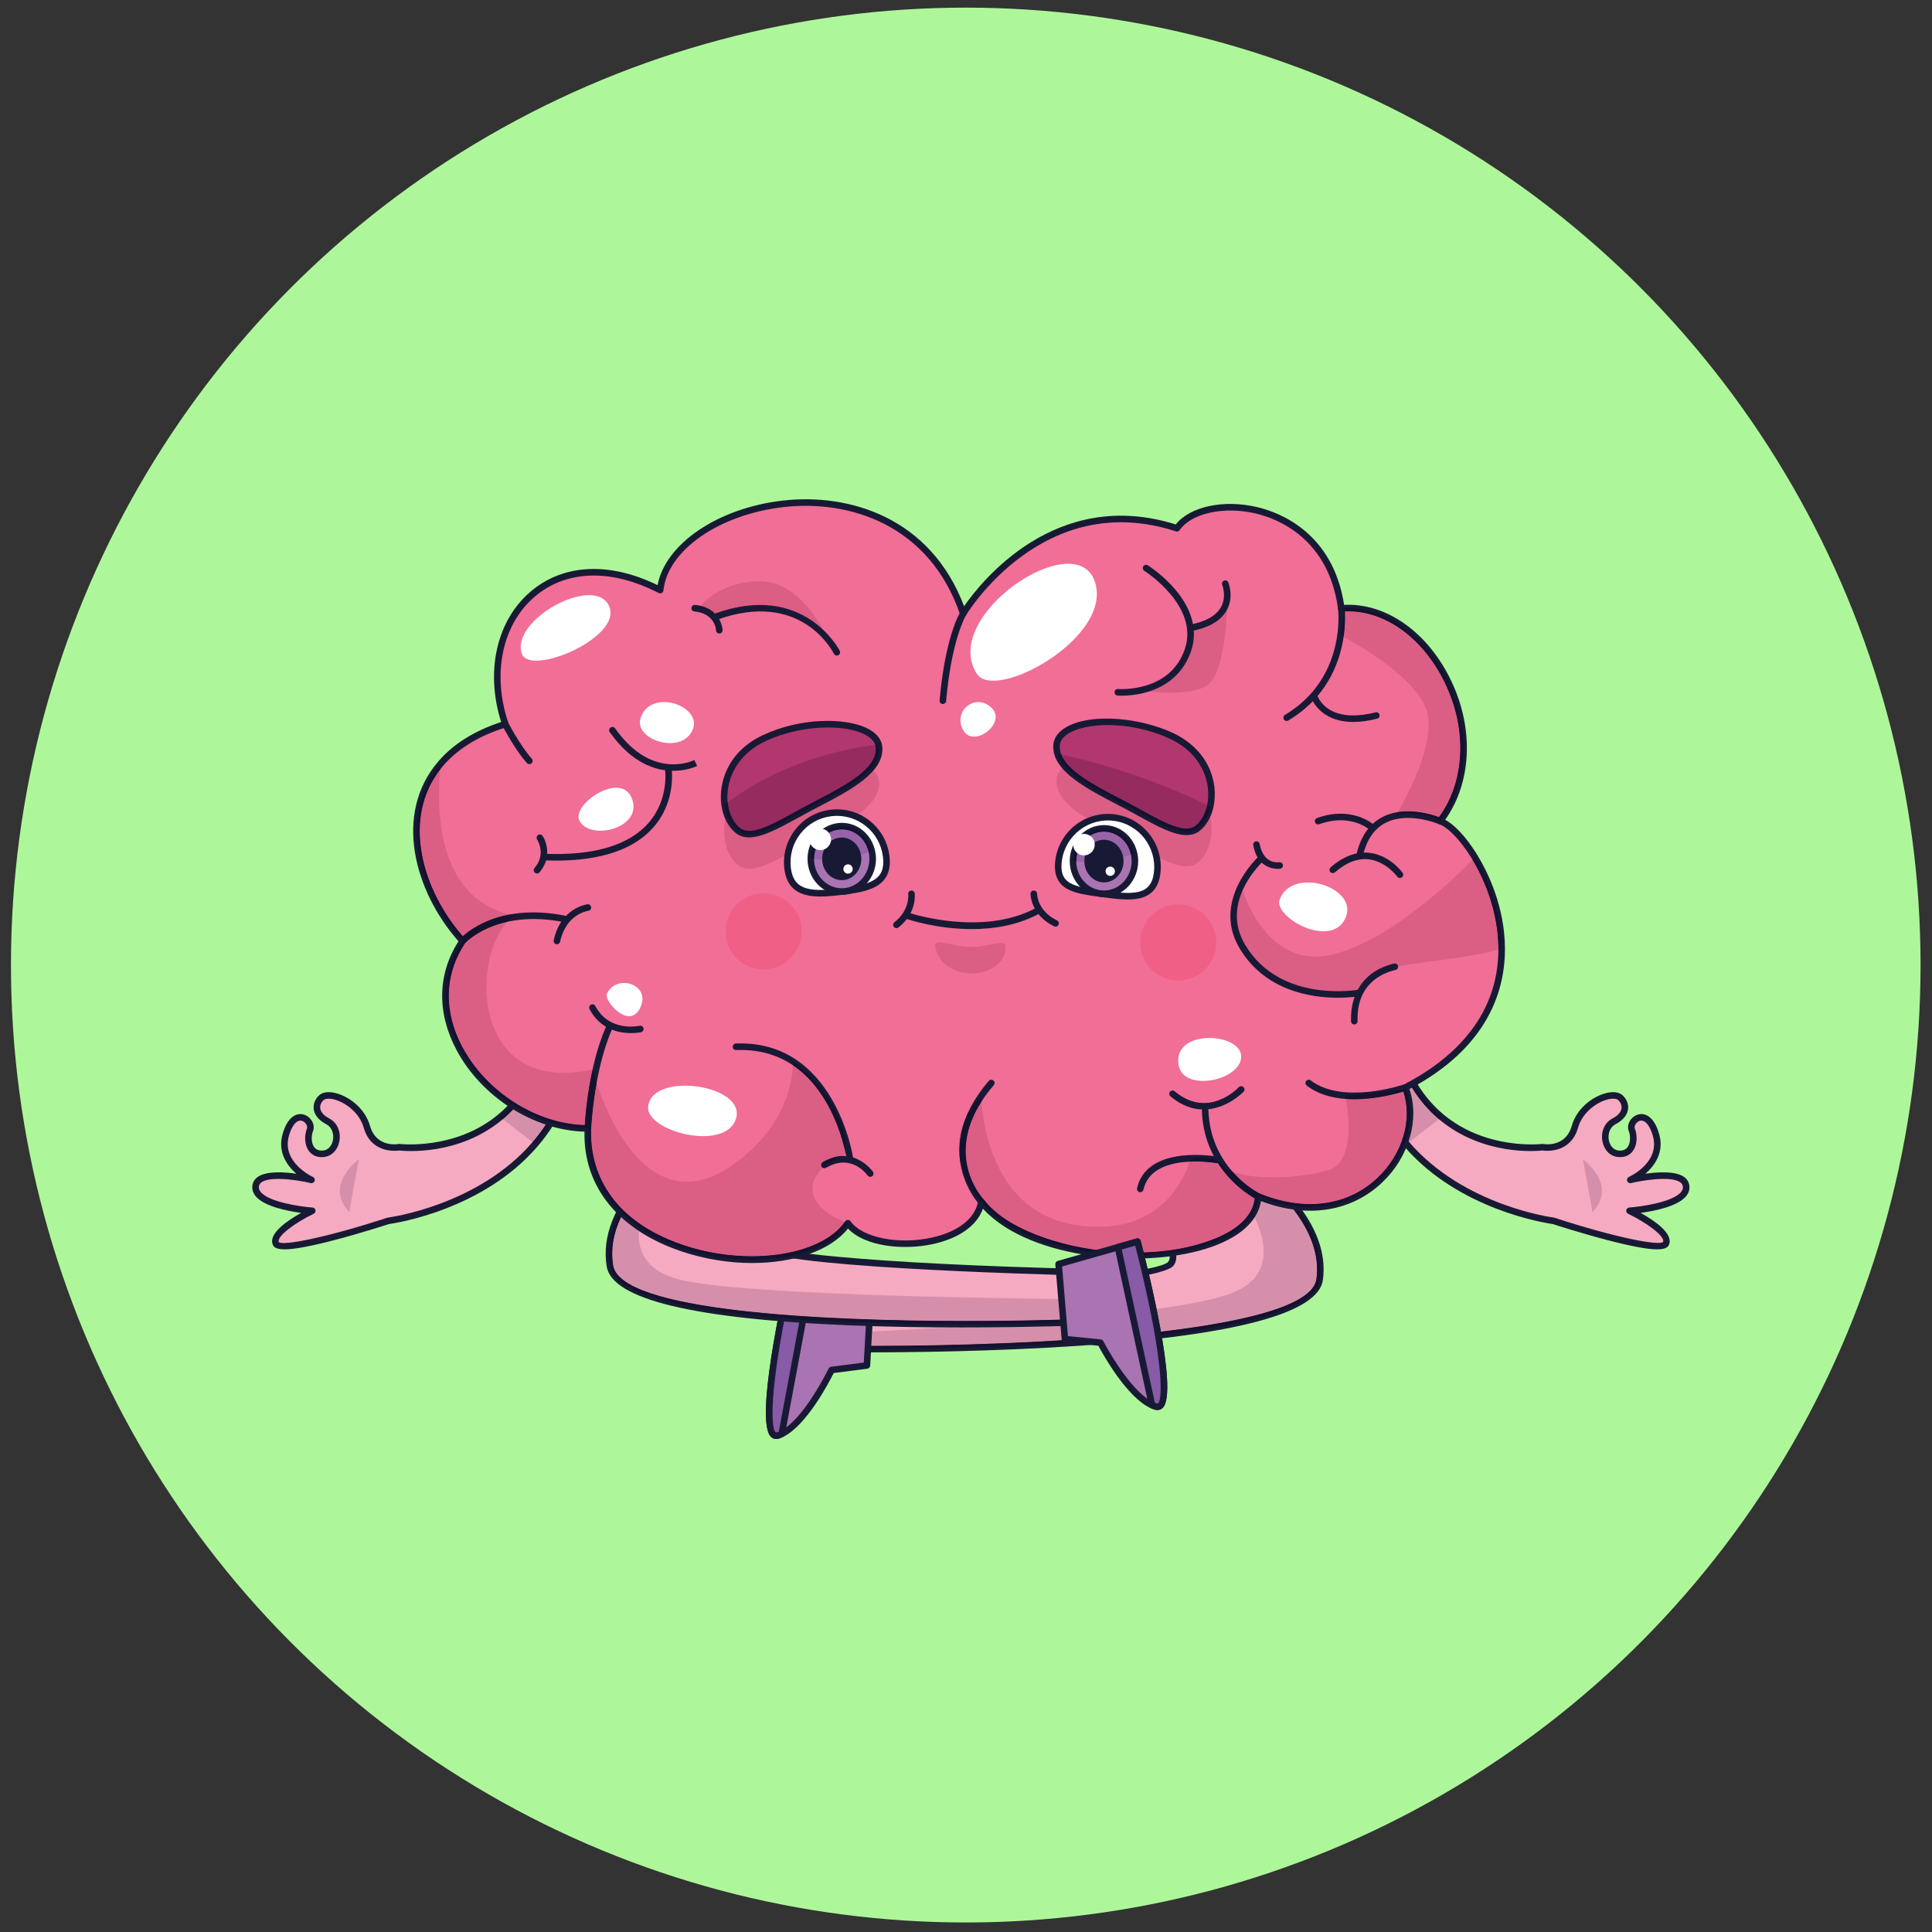 <?xml version="1.0" encoding="UTF-8" standalone="no"?><!DOCTYPE svg PUBLIC "-//W3C//DTD SVG 1.1//EN" "http://www.w3.org/Graphics/SVG/1.1/DTD/svg11.dtd"><svg width="100%" height="100%" viewBox="0 0 1389 1389" version="1.1" xmlns="http://www.w3.org/2000/svg" xmlns:xlink="http://www.w3.org/1999/xlink" xml:space="preserve" xmlns:serif="http://www.serif.com/" style="fill-rule:evenodd;clip-rule:evenodd;stroke-linejoin:round;stroke-miterlimit:2;"><rect x="0" y="0" width="1389" height="1389" fill="#333333" stroke="none"/><rect id="Artboard26" x="0" y="0" width="1388.89" height="1388.89" style="fill:none;"/><ellipse cx="694.323" cy="693.821" rx="686.442" ry="688.335" style="fill:#adf79a;"/><g><path d="M415.155,751.216c-3.511,30.416 -15.22,53.669 -30.416,71.362c-40.475,47.19 -105.573,55.13 -105.573,55.13c0,-0 -77.157,25.209 -80.877,16.232c-3.749,-8.999 26.219,-23.441 26.219,-23.441c0,-0 -42.878,-3.134 -40.687,-17.976c2.005,-13.429 40.122,-4.241 40.122,-4.241c-0,-0 -24.761,-11.12 -18.422,-32.607c6.265,-21.298 19.979,-10.036 17.338,-3.392c-2.639,6.644 -1.011,18.07 9.497,17.245c10.529,-0.824 13.45,-17.928 3.296,-23.324c-10.178,-5.371 -9,-13.075 -4.547,-17.08c6.01,-5.372 27.612,3.322 32.632,20.921c5.204,18.258 23.322,14.724 23.322,14.724c-0,0 40.405,5.089 72.495,-21.58c13.547,-11.238 25.609,-28.154 32.512,-53.528l23.089,1.555Z" style="fill:#f6aac1;fill-rule:nonzero;"/><path d="M200.001,847.566c-4.909,-0 -9.299,0.617 -11.855,2.341c-1.178,0.792 -1.812,1.734 -1.993,2.962c-0.214,1.449 0.174,2.735 1.228,4.047c5.939,7.412 28.938,10.621 37.299,11.234c1.065,0.077 1.944,0.86 2.144,1.906c0.198,1.05 -0.33,2.101 -1.291,2.563c-13.502,6.512 -26.797,16.268 -25.07,20.417c3.056,2.709 33.803,-3.136 77.973,-17.566l0.445,-0.099c0.643,-0.08 64.683,-8.406 104.07,-54.326c16.186,-18.846 26.123,-41.593 29.56,-67.645l-18.69,-1.26c-6.405,22.36 -17.422,40.138 -32.761,52.861c-31.314,26.023 -69.68,22.619 -73.956,22.143c-2.908,0.41 -20.356,2.052 -25.633,-16.454c-3.011,-10.562 -12.744,-17.794 -20.511,-20.042c-3.685,-1.063 -6.936,-0.971 -8.284,0.231c-1.793,1.614 -2.714,3.817 -2.457,5.887c0.339,2.733 2.599,5.278 6.533,7.353c6.627,3.523 8.38,10.927 7.179,16.702c-1.308,6.276 -5.777,10.616 -11.391,11.056c-5.65,0.455 -8.805,-2.127 -10.454,-4.365c-3.487,-4.729 -3.178,-11.662 -1.416,-16.099c0.427,-1.072 0.005,-2.634 -1.051,-3.885c-0.457,-0.541 -2.127,-2.259 -4.452,-1.785c-2.891,0.607 -5.584,4.471 -7.386,10.597c-5.69,19.29 16.899,29.69 17.128,29.793c1.112,0.5 1.658,1.76 1.265,2.91c-0.394,1.152 -1.6,1.809 -2.783,1.531c-4.716,-1.138 -14.84,-3.008 -23.39,-3.008Zm4.583,50.646c-5.794,-0 -7.697,-1.499 -8.472,-3.369c-3.317,-7.973 10.526,-17.354 20.381,-22.839c-10.138,-1.376 -26.832,-4.707 -32.79,-12.14c-1.875,-2.34 -2.62,-4.927 -2.212,-7.685c0.381,-2.561 1.736,-4.637 4.021,-6.182c6.147,-4.14 18.374,-3.461 27.56,-2.151c-6.728,-5.836 -13.744,-15.507 -9.81,-28.837c3.002,-10.202 7.605,-13.177 10.936,-13.877c3.261,-0.671 6.71,0.61 9.028,3.362c2.206,2.62 2.903,5.939 1.824,8.658c-1.305,3.289 -1.461,8.46 0.829,11.561c1.369,1.856 3.492,2.69 6.291,2.467c4.214,-0.333 6.457,-3.996 7.148,-7.318c0.841,-4.052 -0.307,-9.207 -4.771,-11.58c-6.762,-3.567 -8.63,-7.918 -9.005,-10.936c-0.445,-3.598 1.046,-7.325 3.989,-9.973c2.65,-2.37 7.289,-2.829 12.739,-1.251c9.273,2.684 20.209,10.922 23.731,23.275c4.538,15.905 19.96,13.188 20.615,13.056c0.243,-0.044 0.495,-0.051 0.737,-0.023c0.394,0.049 39.807,4.615 70.696,-21.055c15.005,-12.444 25.682,-30.053 31.744,-52.333c0.294,-1.082 1.31,-1.786 2.431,-1.732l23.091,1.555c0.641,0.042 1.239,0.349 1.651,0.844c0.413,0.494 0.604,1.137 0.528,1.776c-3.235,28.033 -13.653,52.469 -30.967,72.627c-39.365,45.897 -102.43,55.299 -106.835,55.905c-2.144,0.695 -20.466,6.601 -38.97,11.452c-18.98,4.976 -29.85,6.743 -36.138,6.743Z" style="fill:#181a35;fill-rule:nonzero;"/><path d="M382.869,821.139l-21.402,-16.478c2.629,-2.207 5.129,-4.566 7.501,-7.07c7.431,4.559 15.321,8.262 23.426,10.955c-2.865,4.338 -6.015,8.505 -9.443,12.499c-0.026,0.03 -0.056,0.063 -0.082,0.094Z" style="fill:#d68faa;fill-rule:nonzero;"/><path d="M384.739,822.578l-1.87,-1.439c0.026,-0.031 0.056,-0.064 0.082,-0.094c3.428,-3.994 6.578,-8.161 9.443,-12.499c0.775,0.259 1.555,0.507 2.335,0.747c-3.101,4.743 -6.451,9.165 -9.99,13.285Zm-23.272,-17.917l-1.913,-1.472c2.519,-2.09 4.988,-4.378 7.379,-6.877c0.674,0.433 1.355,0.86 2.035,1.279c-2.372,2.504 -4.872,4.863 -7.501,7.07Z" style="fill:#12122f;fill-rule:nonzero;"/><path d="M251.137,871.552c-18.647,-20.028 6.908,-38.11 6.908,-38.11c0,-0 -4.144,21.533 -6.908,38.11Z" style="fill:#d68faa;fill-rule:nonzero;"/><path d="M980.865,751.216c3.513,30.416 15.222,53.669 30.416,71.362c40.475,47.19 105.57,55.13 105.57,55.13c0,-0 77.158,25.209 80.88,16.232c3.746,-8.999 -26.221,-23.441 -26.221,-23.441c-0,-0 42.878,-3.134 40.687,-17.976c-2.003,-13.429 -40.122,-4.241 -40.122,-4.241c0,-0 24.761,-11.12 18.424,-32.607c-6.267,-21.298 -19.979,-10.036 -17.34,-3.392c2.641,6.644 1.013,18.07 -9.495,17.245c-10.531,-0.824 -13.452,-17.928 -3.298,-23.324c10.178,-5.371 9.002,-13.075 4.547,-17.08c-6.008,-5.372 -27.612,3.322 -32.63,20.921c-5.207,18.258 -23.324,14.724 -23.324,14.724c-0,0 -40.402,5.089 -72.493,-21.58c-13.547,-11.238 -25.609,-28.154 -32.512,-53.528l-23.089,1.555Z" style="fill:#f6aac1;fill-rule:nonzero;"/><path d="M983.509,753.4c3.439,26.052 13.377,48.802 29.56,67.645c39.425,45.964 103.427,54.246 104.07,54.326l0.445,0.099c44.177,14.428 74.912,20.273 78.069,17.413c1.633,-4.001 -11.664,-13.755 -25.166,-20.264c-0.961,-0.462 -1.491,-1.513 -1.291,-2.561c0.198,-1.048 1.077,-1.831 2.142,-1.908c8.363,-0.615 31.372,-3.829 37.304,-11.234c1.051,-1.312 1.439,-2.598 1.225,-4.049c-0.184,-1.226 -0.818,-2.168 -1.996,-2.96c-7.016,-4.733 -27.819,-1.126 -35.242,0.665c-1.185,0.292 -2.385,-0.375 -2.78,-1.527c-0.394,-1.15 0.153,-2.41 1.26,-2.912c0.933,-0.422 22.803,-10.559 17.13,-29.791c-1.802,-6.128 -4.495,-9.992 -7.386,-10.599c-2.332,-0.483 -3.998,1.246 -4.452,1.785c-1.056,1.251 -1.478,2.813 -1.051,3.885c1.762,4.437 2.071,11.37 -1.416,16.099c-1.649,2.236 -4.797,4.822 -10.454,4.365c-5.614,-0.44 -10.085,-4.78 -11.391,-11.056c-1.201,-5.775 0.552,-13.179 7.172,-16.697c3.941,-2.08 6.201,-4.625 6.54,-7.358c0.257,-2.07 -0.664,-4.273 -2.462,-5.892c-1.343,-1.199 -4.594,-1.291 -8.281,-0.224c-7.765,2.248 -17.498,9.478 -20.509,20.04c-5.277,18.509 -22.725,16.866 -25.63,16.454c-4.279,0.476 -42.643,3.88 -73.958,-22.146c-15.338,-12.72 -26.354,-30.498 -32.76,-52.858l-18.692,1.26Zm207.93,144.812c-6.288,-0 -17.154,-1.765 -36.141,-6.743c-18.504,-4.851 -36.823,-10.757 -38.97,-11.452c-4.405,-0.606 -67.47,-10.008 -106.835,-55.905c-17.312,-20.155 -27.73,-44.591 -30.967,-72.627c-0.073,-0.639 0.118,-1.282 0.53,-1.776c0.412,-0.495 1.011,-0.802 1.652,-0.844l23.088,-1.555c1.143,-0.049 2.139,0.65 2.431,1.732c6.062,22.28 16.744,39.889 31.744,52.333c30.889,25.67 70.302,21.109 70.696,21.055c0.247,-0.031 0.499,-0.024 0.744,0.026c0.646,0.12 16.073,2.843 20.608,-13.059c3.522,-12.353 14.456,-20.589 23.729,-23.275c5.449,-1.576 10.091,-1.121 12.736,1.247c2.948,2.652 4.439,6.379 3.994,9.977c-0.375,3.018 -2.243,7.369 -9.012,10.941c-4.457,2.368 -5.605,7.52 -4.764,11.575c0.693,3.322 2.931,6.985 7.146,7.318c2.806,0.223 4.926,-0.611 6.293,-2.467c2.287,-3.103 2.134,-8.274 0.829,-11.561c-1.079,-2.719 -0.382,-6.038 1.826,-8.658c2.318,-2.754 5.777,-4.043 9.023,-3.362c3.334,0.7 7.937,3.675 10.941,13.879c3.93,13.328 -3.086,22.999 -9.812,28.835c9.186,-1.303 21.413,-1.986 27.56,2.151c2.285,1.545 3.637,3.621 4.021,6.177c0.406,2.763 -0.336,5.35 -2.212,7.69c-5.958,7.433 -22.655,10.764 -32.79,12.14c9.857,5.485 23.701,14.866 20.381,22.843c-0.777,1.866 -2.681,3.365 -8.469,3.365Z" style="fill:#181a35;fill-rule:nonzero;"/><path d="M1013.15,821.139c-0.026,-0.031 -0.054,-0.064 -0.082,-0.094c-0.123,-0.144 -0.245,-0.288 -0.368,-0.434c4.239,-12.588 4.63,-25.852 0.585,-37.648c0.615,-0.325 1.218,-0.65 1.823,-0.978c5.4,8.757 11.895,16.336 19.446,22.674l-21.404,16.48Z" style="fill:#d68faa;fill-rule:nonzero;"/><path d="M1012.29,821.803c0.141,-0.396 0.28,-0.794 0.414,-1.192c0.123,0.146 0.245,0.29 0.368,0.434c0.028,0.03 0.056,0.063 0.082,0.094l-0.864,0.664Zm22.268,-17.144c-7.551,-6.338 -14.046,-13.917 -19.446,-22.674c0.693,-0.374 1.383,-0.754 2.064,-1.133c5.699,9.214 12.298,16.532 19.293,22.337l-1.911,1.47Z" style="fill:#12122f;fill-rule:nonzero;"/><path d="M1144.88,871.552c-2.761,-16.577 -6.905,-38.11 -6.905,-38.11c-0,-0 25.555,18.082 6.905,38.11Z" style="fill:#d68faa;fill-rule:nonzero;"/><path d="M948.739,919.964c-7.449,53.928 -338.841,49.881 -338.841,49.881l-1.913,-11.813l-3.854,-23.795c-0,-0 227.437,-11.771 237.693,-25.744c11.982,-16.36 -51.32,-52.601 -51.32,-52.601l87.95,-33.13c0,0 12.972,7.221 27.815,19.456c21.479,17.674 46.874,45.842 42.47,77.746Z" style="fill:#f6aac1;fill-rule:nonzero;"/><path d="M948.739,919.964l0.024,0l-0.024,0Zm-336.831,47.548c93.018,1.006 328.661,-5.626 334.497,-47.87c4.236,-30.692 -20.302,-58.054 -41.632,-75.603c-12.261,-10.107 -23.315,-16.805 -26.531,-18.681l-82.317,31.009c12.185,7.384 46.153,29.205 49.477,44.86c0.698,3.273 0.13,6.187 -1.679,8.656c-10.171,13.86 -193.302,24.283 -236.847,26.571l5.032,31.058Zm12.875,4.752c-9.299,0 -14.706,-0.061 -14.913,-0.063c-1.145,-0.015 -2.116,-0.851 -2.297,-1.979l-5.77,-35.606c-0.106,-0.662 0.073,-1.338 0.495,-1.857c0.419,-0.523 1.041,-0.841 1.71,-0.876c87.503,-4.526 228.927,-15.259 235.917,-24.785c0.994,-1.359 1.279,-2.959 0.869,-4.891c-2.935,-13.824 -38.143,-36.644 -51.461,-44.268c-0.792,-0.455 -1.251,-1.324 -1.178,-2.236c0.073,-0.907 0.664,-1.691 1.517,-2.014l87.95,-33.132c0.648,-0.245 1.372,-0.191 1.977,0.144c0.537,0.299 13.33,7.468 28.168,19.7c22.257,18.313 47.84,47.035 43.307,79.886c-3.265,23.623 -61.938,39.5 -174.388,47.19c-62.065,4.245 -124.223,4.787 -151.903,4.787Z" style="fill:#181a35;fill-rule:nonzero;"/><path d="M629.936,967.604c-1.188,0 -2.361,-0.002 -3.52,-0.002l0.582,-10.39c13.73,-0.629 32.816,-1.579 54.531,-2.867c3.602,0.016 7.15,0.023 10.639,0.023c49.096,0 86.019,-1.463 86.57,-1.486c1.143,-0.045 2.088,-0.907 2.238,-2.043l0.537,-4.029c44.634,-4.297 85.114,-9.897 103.514,-16.939c30.088,-11.502 25.866,-35.982 16.954,-54.585c2.386,-3.664 3.929,-7.593 4.599,-11.754c7.946,3.02 15.794,5.042 23.451,6.081c11.176,14.569 18.904,31.706 16.374,50.029c-5.49,39.733 -214.268,47.962 -316.469,47.962Z" style="fill:#d68faa;fill-rule:nonzero;"/><path d="M626.286,969.913l0.13,-2.311c1.159,-0 2.332,0.002 3.52,0.002c102.201,0 310.979,-8.229 316.469,-47.962c2.53,-18.323 -5.198,-35.46 -16.374,-50.029c1.072,0.143 2.144,0.271 3.211,0.377c10.734,14.576 18.025,31.657 15.497,49.974c-6.448,46.674 -255.55,49.921 -322.453,49.949Z" style="fill:#12122f;fill-rule:nonzero;"/><path d="M569.093,913.097c0,-0 -28.556,124.585 -9.841,118.912c0.917,-0.287 1.852,-0.643 2.757,-1.079c17.839,-8.576 35.829,-45.972 35.829,-45.972l25.428,-3.258l3.03,-54.06l-42.975,-10.927l-14.228,-3.616Z" style="fill:#aa73b1;fill-rule:nonzero;"/><path d="M570.855,915.973c-17.198,75.714 -17.318,109.889 -13.297,113.642c0.177,0.163 0.358,0.335 1.011,0.139c0.848,-0.266 1.668,-0.586 2.415,-0.947c16.89,-8.116 34.555,-44.506 34.731,-44.871c0.347,-0.719 1.032,-1.214 1.824,-1.315l23.484,-3.009l2.813,-50.167l-52.981,-13.472Zm-12.778,118.576c-1.397,-0 -2.679,-0.504 -3.735,-1.489c-11.888,-11.097 8.289,-102.317 12.456,-120.491c0.142,-0.617 0.528,-1.152 1.07,-1.484c0.542,-0.33 1.19,-0.431 1.807,-0.271l57.203,14.543c1.09,0.276 1.833,1.289 1.769,2.413l-3.027,54.062c-0.064,1.133 -0.929,2.061 -2.055,2.205l-24.172,3.098c-3.27,6.547 -19.585,37.853 -36.364,45.918c-0.95,0.457 -1.984,0.864 -3.072,1.206c-0.641,0.195 -1.273,0.29 -1.88,0.29Z" style="fill:#181a35;fill-rule:nonzero;"/><path d="M569.093,913.097c0,-0 -28.556,124.585 -9.841,118.912c0.917,-0.287 1.852,-0.643 2.757,-1.079l21.312,-114.217l-14.228,-3.616Z" style="fill:#875ba6;fill-rule:nonzero;"/><path d="M570.855,915.973c-17.198,75.714 -17.318,109.889 -13.297,113.642c0.177,0.163 0.358,0.335 1.011,0.139c0.462,-0.143 0.914,-0.304 1.352,-0.48l20.679,-110.822l-9.745,-2.479Zm-12.778,118.576c-1.397,-0 -2.679,-0.504 -3.735,-1.489c-11.888,-11.097 8.289,-102.317 12.456,-120.491c0.142,-0.617 0.528,-1.152 1.07,-1.484c0.542,-0.33 1.19,-0.431 1.807,-0.271l14.225,3.616c1.204,0.306 1.963,1.494 1.737,2.717l-21.312,114.214c-0.137,0.738 -0.618,1.364 -1.294,1.689c-0.952,0.46 -1.986,0.867 -3.074,1.209c-0.641,0.195 -1.273,0.29 -1.88,0.29Z" style="fill:#181a35;fill-rule:nonzero;"/><path d="M783.401,914.765l-2.568,19.271l-2.191,16.492c-0,0 -331.154,13.429 -340.107,-40.263c-4.123,-24.714 9.848,-47.708 26.128,-65.307c19.107,-20.639 41.37,-33.879 41.37,-33.879l88.844,30.651c-0,-0 -62.245,38.002 -49.805,54.022c10.649,13.688 238.329,19.013 238.329,19.013Z" style="fill:#f6aac1;fill-rule:nonzero;"/><path d="M506.319,813.67c-4.368,2.726 -23.456,15.097 -39.927,32.89c-20.292,21.936 -28.882,43.241 -25.534,63.321c7.014,42.058 242.761,42.009 335.71,38.374l4.149,-31.196c-43.59,-1.053 -226.945,-6.288 -237.504,-19.858c-1.88,-2.424 -2.526,-5.32 -1.925,-8.616c2.886,-15.74 36.214,-38.503 48.182,-46.228l-83.151,-28.687Zm185.849,140.698c-24.716,0 -52.512,-0.37 -80.317,-1.482c-112.624,-4.502 -171.718,-18.711 -175.639,-42.232c-3.602,-21.588 5.388,-44.231 26.722,-67.296c19.118,-20.65 40.974,-33.756 41.896,-34.303c0.596,-0.353 1.319,-0.424 1.972,-0.203l88.843,30.652c0.862,0.296 1.477,1.067 1.574,1.974c0.098,0.907 -0.337,1.788 -1.115,2.264c-13.094,7.996 -47.633,31.791 -50.179,45.696c-0.359,1.944 -0.026,3.536 1.008,4.87c3.85,4.95 71.47,14.242 236.522,18.103c0.671,0.017 1.3,0.316 1.736,0.822c0.436,0.512 0.634,1.181 0.544,1.845l-4.759,35.761c-0.15,1.136 -1.095,1.998 -2.238,2.043c-0.551,0.023 -37.474,1.486 -86.57,1.486Z" style="fill:#181a35;fill-rule:nonzero;"/><path d="M695.16,949.725c-107.116,-0 -248.885,-7.374 -254.302,-39.844c-1.877,-11.271 0.005,-22.931 5.605,-34.868c3.887,3.583 8.18,6.926 12.871,10.017c-0.945,14.39 5.098,29.565 31.386,35.436c50.903,11.408 253.466,13.311 287.74,13.556l-1.892,14.233c-21.189,0.827 -49.776,1.47 -81.408,1.47Z" style="fill:#d68faa;fill-rule:nonzero;"/><path d="M692.411,952.022c-98.783,-0 -247.908,-5.963 -253.876,-41.757c-2.163,-12.956 0.65,-25.442 6.163,-36.925c0.578,0.561 1.169,1.121 1.765,1.673c-5.6,11.937 -7.482,23.597 -5.605,34.868c5.417,32.47 147.186,39.844 254.302,39.844c31.632,-0 60.219,-0.643 81.408,-1.47l1.892,-14.233c0.912,0.005 1.706,0.012 2.373,0.014l-2.191,16.492c-0,0 -36.829,1.494 -86.231,1.494Z" style="fill:#12122f;fill-rule:nonzero;"/><path d="M1010.37,781.823c0.141,0.353 0.259,0.683 0.377,1.036c15.69,43.208 -32.065,107.715 -106.183,77.346c-2.686,50.889 -141.664,57.439 -191.893,11.427c-2.639,-2.403 -5.019,-4.948 -7.139,-7.657l-0.071,0.306c-6.078,34.209 -79.113,38.826 -95.887,15.125c-33.667,49.641 -191.822,29.756 -186.922,-68.134c-65.472,0 -129.931,-75.249 -90.068,-134.761c-33.151,-36.588 -46.651,-91.27 -15.882,-127.339c10.275,-12.063 25.494,-22.029 46.58,-28.555c-24.479,-71.904 31.476,-137.682 111.343,-96.358c6.667,-65.19 175.297,-107.529 217.879,16.821c-0,0 55.223,-93.461 153.655,-61.278c18.872,-27.447 107.291,-22.665 118.152,57.556c0.73,-0.071 1.484,-0.118 2.214,-0.142c63.305,-3.039 113.181,94.828 68.983,152.949l-0.118,0.165c0.683,0.212 1.39,0.518 2.144,0.919l0.071,0.047l0.777,0.424c1.037,0.566 2.12,1.296 3.251,2.191c1.343,0.99 2.026,1.649 2.026,1.649c5.301,4.595 11.215,11.78 16.704,20.827c10.319,17.01 19.131,40.57 19.248,65.637c0.142,34.845 -16.515,72.634 -69.241,99.799Z" style="fill:#f16e96;fill-rule:nonzero;"/><path d="M426.911,413.789c-16.174,-0 -30.802,5.131 -42.685,15.361c-23.298,20.054 -30.642,55.659 -18.709,90.709c0.205,0.603 0.158,1.26 -0.132,1.828c-0.287,0.568 -0.794,0.992 -1.402,1.18c-19.625,6.074 -34.929,15.439 -45.482,27.834c-30.792,36.098 -15.344,89.818 15.832,124.227c0.726,0.803 0.813,1.995 0.213,2.893c-15.123,22.575 -15.875,49.204 -2.116,74.981c17.634,33.04 54.736,56.114 90.226,56.114c0.646,0 1.263,0.264 1.706,0.733c0.445,0.466 0.678,1.095 0.645,1.741c-0.909,18.207 3.77,62.831 66.728,83.903c46.045,15.405 99.115,7.527 115.895,-17.208c0.433,-0.641 1.152,-1.027 1.924,-1.035c0.709,0.033 1.501,0.363 1.949,0.995c8.349,11.801 34.616,17.04 58.545,11.69c18.864,-4.22 30.927,-13.646 33.099,-25.866l0.061,-0.262l0.045,-0.216c0.224,-0.87 0.921,-1.536 1.798,-1.72c0.883,-0.189 1.786,0.146 2.342,0.853c2.005,2.565 4.318,5.046 6.867,7.367c29.311,26.848 107.06,41.948 159.661,20.428c12.447,-5.089 27.461,-14.47 28.295,-30.239c0.04,-0.76 0.448,-1.458 1.091,-1.865c0.646,-0.408 1.451,-0.479 2.154,-0.191c32.62,13.37 63.714,9.134 85.316,-11.608c17.983,-17.267 25.119,-42.485 17.759,-62.751c-0.125,-0.375 -0.228,-0.664 -0.351,-0.975c-0.448,-1.124 0.033,-2.406 1.11,-2.962c31.122,-16.032 68.174,-45.998 67.964,-97.694c-0.136,-29.162 -11.904,-52.882 -18.906,-64.427c-5.117,-8.431 -10.882,-15.629 -16.233,-20.265c-0.094,-0.088 -0.704,-0.667 -1.88,-1.534c-1.088,-0.858 -2.068,-1.52 -2.982,-2.019l-0.778,-0.424l-0.146,-0.088c-0.598,-0.31 -1.136,-0.541 -1.64,-0.699c-0.794,-0.245 -1.397,-0.891 -1.59,-1.699c-0.17,-0.707 -0.005,-1.446 0.438,-2.007l0.095,-0.134c20.357,-26.771 21.705,-66.514 3.432,-101.248c-16.237,-30.863 -43.215,-49.235 -70.427,-47.92c-0.718,0.024 -1.418,0.066 -2.099,0.132c-1.26,0.137 -2.393,-0.773 -2.563,-2.029c-6.868,-50.73 -43.571,-64.774 -59.033,-68.459c-22.851,-5.44 -46.424,-0.316 -54.842,11.921c-0.592,0.862 -1.683,1.228 -2.672,0.907c-95.532,-31.242 -150.353,59.319 -150.897,60.237c-0.466,0.792 -1.352,1.256 -2.269,1.145c-0.914,-0.094 -1.691,-0.709 -1.988,-1.581c-22.306,-65.137 -80.218,-82.628 -126.984,-77.27c-46.259,5.296 -83.37,31.058 -86.322,59.926c-0.08,0.775 -0.537,1.461 -1.223,1.83c-0.69,0.373 -1.515,0.38 -2.205,0.022c-16.2,-8.383 -32.046,-12.562 -46.634,-12.562Zm113.882,494.245c-16.39,-0 -33.808,-2.67 -50.554,-8.272c-45.555,-15.248 -70.947,-46.568 -70.026,-86.169c-36.397,-1.025 -73.925,-24.823 -91.941,-58.572c-14.308,-26.806 -13.809,-54.528 1.354,-78.286c-31.734,-35.985 -46.86,-91.404 -14.71,-129.092c10.722,-12.593 25.986,-22.191 45.39,-28.55c-11.472,-36.14 -3.407,-72.639 20.845,-93.515c23.477,-20.207 56.725,-21.936 91.614,-4.893c5.506,-29.638 43.331,-55.453 89.993,-60.796c47.513,-5.43 106.086,11.846 130.369,75.961c12.192,-17.649 65.991,-85.917 152.151,-58.807c10.302,-12.949 34.58,-18.174 58.762,-12.411c16.181,3.854 54.288,18.386 62.294,70.233l0.122,-0.005c28.986,-1.375 57.684,17.934 74.783,50.437c18.629,35.41 17.677,75.918 -2.229,104.079l0.505,0.276c1.145,0.624 2.353,1.437 3.583,2.412c1.364,1.004 2.12,1.722 2.203,1.8c5.616,4.865 11.716,12.461 17.081,21.3c7.256,11.962 19.448,36.548 19.589,66.848c0.12,29.539 -11.756,70.884 -68.685,100.951c7.47,21.778 -0.186,48.551 -19.244,66.85c-22.358,21.472 -54.097,26.406 -87.462,13.719c-2.09,12.988 -12.69,23.71 -30.875,31.148c-44.262,18.103 -127.564,12.637 -164.623,-21.312c-1.555,-1.416 -3.032,-2.891 -4.417,-4.413c-4.229,12.077 -16.919,21.202 -35.587,25.379c-21.527,4.813 -49.381,1.823 -61.404,-11.09c-12.764,15.993 -39.125,24.787 -68.881,24.79Z" style="fill:#181a35;fill-rule:nonzero;"/><path d="M698.551,699.736c-11.775,0 -23.833,-6.088 -26.093,-18.944c-0.424,-2.415 0.783,-3.221 3.089,-3.221c4.502,0 13.196,3.065 22.137,3.221c0.219,0.002 0.438,0.005 0.657,0.005c4.274,-0 8.463,-0.698 12.14,-1.393c3.678,-0.697 6.844,-1.394 9.08,-1.394c2.231,-0 3.532,0.697 3.478,2.782c-0.316,12.373 -12.251,18.944 -24.488,18.944Z" style="fill:#db5e85;fill-rule:nonzero;"/><path d="M538.614,624.503c-3.03,0 -5.72,-0.756 -7.987,-2.506c-7.902,-6.107 -11.992,-19.416 -9.145,-33.099c1.884,4.2 4.518,7.713 7.706,10.175c2.709,2.095 5.859,2.987 9.358,2.987c9.598,0 21.79,-6.716 34.5,-13.716c3.409,-1.878 6.88,-3.786 10.364,-5.609l0.003,-0l4.276,-2.234c15.575,-8.114 31.496,-16.409 40.136,-26.38c2.401,2.21 3.857,4.809 4.125,7.759c0.803,8.837 -5.265,16.414 -14.576,23.368c-4.898,-2.235 -10.209,-3.392 -15.639,-3.392c-1.576,-0 -3.166,0.099 -4.754,0.294c-10.091,1.254 -19.086,6.376 -25.329,14.421c-4.312,5.553 -6.955,12.044 -7.763,18.86c-9.54,5.074 -18.306,9.072 -25.275,9.072Z" style="fill:#db5e85;fill-rule:nonzero;"/><path d="M852.981,622.842c-5.399,0 -11.878,-2.4 -18.963,-5.842c-2.688,-16.094 -15.565,-29.276 -32.514,-31.528c-1.685,-0.224 -3.357,-0.332 -5.014,-0.332c-5.371,-0 -10.55,1.145 -15.264,3.225c-13.109,-8.264 -22.57,-17.245 -21.581,-28.146c0.269,-2.948 1.725,-5.546 4.123,-7.756c8.63,9.968 24.582,18.273 40.132,26.368l4.278,2.231c3.485,1.821 6.95,3.732 10.362,5.607c12.727,7.009 24.935,13.731 34.531,13.731c3.487,-0 6.63,-0.889 9.325,-2.974c3.197,-2.459 5.833,-5.967 7.718,-10.189c2.846,13.683 -1.242,26.992 -9.146,33.099c-2.266,1.75 -4.957,2.506 -7.987,2.506Z" style="fill:#db5e85;fill-rule:nonzero;"/><path d="M595.671,460.208c-0,0 -20.123,-24.153 -49.141,-24.153c-3.774,-0 -7.697,0.407 -11.747,1.331c-13.485,3.072 -19.552,5.068 -21.908,6.359l-4.566,-5.219l-6.024,-1.27c0,0 12.534,-18.812 43.873,-19.335c0.188,-0.002 0.379,-0.005 0.568,-0.005c30.99,0 48.945,42.292 48.945,42.292Zm-80.751,-14.126c0,-0 -5.836,-0.257 -2.045,-2.337l2.045,2.337Z" style="fill:#db5e85;fill-rule:nonzero;"/><path d="M841.708,498.038c-11.563,-0 -21.701,-1.758 -21.135,-1.847c8.187,-1.313 21.076,-12.459 29.115,-19.538c8.036,-7.077 4.888,-14.857 6.057,-21.517c1.169,-6.658 13.299,-7.874 13.299,-7.874l13.3,-14.847c-0,-0 -0.347,50.142 -14.056,59.936c-6.243,4.459 -16.911,5.687 -26.58,5.687Z" style="fill:#db5e85;fill-rule:nonzero;"/><path d="M965.969,716.447c-3.04,0 -6.976,-0.551 -12.515,-1.651c-22.782,-4.524 -46.083,-12.534 -56.096,-28.06c-10.013,-15.549 -10.814,-30.604 -9.965,-34.797c0.848,-4.194 4.947,-15.196 4.947,-15.196c0,-0 13.757,51.037 53.374,51.037c3.358,-0 6.901,-0.368 10.638,-1.162c42.963,-9.122 92.657,-58.529 102.319,-68.483c7.032,11.728 18.454,35.172 18.588,63.899l0,0.666c-31.489,8.731 -76.637,8.972 -87.783,17.842c-13.28,10.59 -14.058,15.905 -23.507,15.905Z" style="fill:#db5e85;fill-rule:nonzero;"/><path d="M1077.26,682.7l0,-0.666c-0.134,-28.727 -11.556,-52.171 -18.588,-63.899c1.093,-1.128 1.673,-1.748 1.673,-1.748l0.023,0c10.319,17.01 19.131,40.57 19.248,65.637c-0.775,0.231 -1.562,0.457 -2.356,0.676Z" style="fill:#12122f;fill-rule:nonzero;"/><path d="M677.863,506.147l-0.21,-0.009c-1.295,-0.113 -2.254,-1.256 -2.139,-2.552c4.038,-45.932 14.558,-63.062 15.005,-63.769c0.693,-1.1 2.144,-1.432 3.249,-0.735c1.098,0.693 1.43,2.144 0.74,3.244c-0.118,0.187 -10.383,17.128 -14.301,61.672c-0.108,1.225 -1.138,2.149 -2.344,2.149Z" style="fill:#181a35;fill-rule:nonzero;"/><path d="M806.487,500.156c-1.812,-0 -2.915,-0.087 -3.047,-0.097c-1.295,-0.108 -2.257,-1.246 -2.151,-2.542c0.109,-1.298 1.24,-2.269 2.542,-2.153c0.095,0.005 9.474,0.728 20.059,-2.486c13.919,-4.229 23.289,-12.96 27.845,-25.953c10.899,-31.068 -28.62,-56.265 -29.021,-56.517c-1.102,-0.69 -1.437,-2.144 -0.746,-3.247c0.69,-1.102 2.141,-1.437 3.246,-0.749c0.436,0.276 10.835,6.835 19.927,17.66c12.281,14.631 16.103,29.987 11.042,44.413c-5.03,14.336 -15.778,24.346 -31.08,28.95c-7.755,2.33 -14.779,2.721 -18.616,2.721Z" style="fill:#181a35;fill-rule:nonzero;"/><path d="M925.043,518.316c-0.801,-0 -1.583,-0.41 -2.024,-1.148c-0.669,-1.119 -0.303,-2.565 0.813,-3.23c44.387,-26.502 38.214,-75.777 38.146,-76.272c-0.175,-1.288 0.725,-2.476 2.016,-2.652c1.287,-0.184 2.476,0.725 2.653,2.014c0.073,0.528 6.63,52.875 -40.398,80.953c-0.379,0.226 -0.796,0.335 -1.206,0.335Z" style="fill:#181a35;fill-rule:nonzero;"/><path d="M855.745,453.798c-1.114,-0 -2.104,-0.792 -2.316,-1.928c-0.236,-1.279 0.608,-2.509 1.887,-2.747c11.523,-2.139 19.121,-6.443 22.577,-12.79c4.128,-7.582 0.853,-15.761 0.82,-15.844c-0.492,-1.201 0.078,-2.577 1.277,-3.074c1.202,-0.498 2.573,0.068 3.075,1.262c0.172,0.415 4.182,10.261 -1.002,19.849c-4.153,7.685 -12.865,12.812 -25.887,15.232l-0.431,0.04Z" style="fill:#181a35;fill-rule:nonzero;"/><path d="M973.022,519.044c-24.688,-0 -30.347,-17.456 -30.41,-17.668c-0.382,-1.244 0.32,-2.561 1.566,-2.94c1.244,-0.377 2.554,0.32 2.938,1.557c0.285,0.903 7.092,20.924 41.786,12.152c1.26,-0.315 2.544,0.446 2.86,1.706c0.32,1.263 -0.443,2.542 -1.706,2.863c-6.495,1.642 -12.14,2.33 -17.034,2.33Z" style="fill:#181a35;fill-rule:nonzero;"/><path d="M977.525,617.153l-0.535,-0.061c-1.268,-0.295 -2.057,-1.56 -1.763,-2.828c3.051,-13.113 9.45,-22.207 19.018,-27.032c18.216,-9.188 41.123,0.528 42.089,0.943c1.194,0.515 1.743,1.901 1.227,3.095c-0.515,1.195 -1.901,1.744 -3.095,1.23c-0.217,-0.094 -21.887,-9.254 -38.12,-1.051c-8.25,4.168 -13.813,12.204 -16.527,23.883c-0.254,1.088 -1.222,1.821 -2.294,1.821Z" style="fill:#181a35;fill-rule:nonzero;"/><path d="M985.45,596.564c-0.537,0 -1.079,-0.184 -1.522,-0.561c-0.582,-0.485 -13.818,-11.266 -35.467,-3.449c-1.227,0.441 -2.575,-0.191 -3.015,-1.416c-0.443,-1.222 0.191,-2.575 1.413,-3.015c24.352,-8.8 39.489,3.753 40.12,4.292c0.992,0.841 1.11,2.33 0.266,3.32c-0.466,0.549 -1.128,0.829 -1.795,0.829Z" style="fill:#181a35;fill-rule:nonzero;"/><path d="M1006.47,631.208c-0.733,0 -1.453,-0.336 -1.913,-0.975c-0.08,-0.111 -8.085,-10.99 -20.504,-12.414c-7.972,-0.916 -16.148,2.22 -24.299,9.316c-0.983,0.855 -2.472,0.754 -3.327,-0.229c-0.853,-0.982 -0.749,-2.471 0.231,-3.324c9.212,-8.017 18.626,-11.516 27.982,-10.439c14.501,1.687 23.369,13.822 23.741,14.338c0.756,1.056 0.516,2.524 -0.537,3.285c-0.417,0.299 -0.898,0.442 -1.374,0.442Z" style="fill:#181a35;fill-rule:nonzero;"/><path d="M961.893,717.307c-19.616,-0 -52.611,-5.021 -70.82,-35.745c-20.309,-34.262 13.41,-65.439 13.754,-65.75c0.961,-0.871 2.45,-0.801 3.326,0.163c0.874,0.963 0.801,2.452 -0.16,3.326c-0.08,0.073 -8.036,7.379 -13.53,18.462c-7.214,14.555 -6.993,28.483 0.662,41.399c25.209,42.527 81.205,32.441 81.768,32.333c1.279,-0.231 2.512,0.598 2.754,1.873c0.243,1.279 -0.593,2.514 -1.873,2.756c-0.191,0.038 -6.509,1.183 -15.881,1.183Z" style="fill:#181a35;fill-rule:nonzero;"/><path d="M918.706,624.649c-4.173,0 -14.881,-1.552 -17.696,-17.028c-0.231,-1.28 0.617,-2.507 1.899,-2.738c1.277,-0.226 2.507,0.617 2.738,1.897c2.612,14.373 12.851,13.294 14.003,13.117c1.287,-0.19 2.484,0.688 2.682,1.97c0.197,1.279 -0.667,2.479 -1.946,2.684c-0.033,0.004 -0.663,0.098 -1.68,0.098Z" style="fill:#181a35;fill-rule:nonzero;"/><path d="M973.663,736.499c-1.27,-0 -2.316,-1.009 -2.353,-2.286c-0.648,-21.312 10.401,-36.371 30.311,-41.323c0.217,-0.054 0.377,-0.092 0.474,-0.123c1.227,-0.365 2.551,0.295 2.952,1.508c0.4,1.213 -0.205,2.512 -1.409,2.947c-0.139,0.05 -0.438,0.132 -0.879,0.238c-10.324,2.568 -27.524,10.739 -26.74,36.612c0.038,1.298 -0.982,2.384 -2.283,2.427l-0.073,-0Z" style="fill:#181a35;fill-rule:nonzero;"/><path d="M973.795,790.29c-11.959,-0 -24.601,-2.321 -34.324,-9.796c-1.032,-0.794 -1.225,-2.274 -0.433,-3.306c0.794,-1.029 2.273,-1.225 3.305,-0.431c23.112,17.769 66.81,3.002 67.251,2.849c1.225,-0.422 2.57,0.226 2.994,1.458c0.424,1.227 -0.226,2.57 -1.456,2.994c-1.159,0.401 -18.39,6.232 -37.337,6.232Z" style="fill:#181a35;fill-rule:nonzero;"/><path d="M904.561,862.571c-0.342,-0 -0.686,-0.073 -1.014,-0.229c-0.379,-0.181 -37.898,-18.61 -39.474,-63.825c-0.044,-1.303 0.973,-2.394 2.274,-2.436c1.253,-0.12 2.391,0.971 2.436,2.271c1.472,42.294 36.444,59.57 36.795,59.738c1.174,0.563 1.668,1.969 1.108,3.143c-0.406,0.845 -1.247,1.338 -2.125,1.338Z" style="fill:#181a35;fill-rule:nonzero;"/><path d="M865.308,797.669c-7.282,-0 -15.434,-2.446 -23.831,-9.481c-0.996,-0.834 -1.128,-2.32 -0.292,-3.319c0.834,-0.997 2.321,-1.131 3.32,-0.292c24.005,20.105 45.222,-1.979 46.113,-2.931c0.89,-0.943 2.379,-0.999 3.329,-0.108c0.949,0.888 1.001,2.374 0.115,3.324c-0.172,0.186 -12.218,12.807 -28.754,12.807Z" style="fill:#181a35;fill-rule:nonzero;"/><path d="M819.791,857.143l-0.507,-0.057c-1.272,-0.278 -2.075,-1.534 -1.795,-2.806c2.898,-13.203 13.978,-21.295 32.041,-23.409c13.17,-1.538 25.31,0.603 25.821,0.693c1.282,0.231 2.133,1.456 1.902,2.735c-0.231,1.28 -1.463,2.132 -2.736,1.904c-0.464,-0.087 -46.478,-8.01 -52.427,19.09c-0.243,1.098 -1.216,1.85 -2.299,1.85Z" style="fill:#181a35;fill-rule:nonzero;"/><path d="M705.536,866.331c-0.622,-0 -1.241,-0.245 -1.703,-0.731c-0.363,-0.381 -35.754,-38.616 7.056,-88.511c0.85,-0.984 2.337,-1.1 3.322,-0.252c0.989,0.846 1.105,2.335 0.254,3.322c-39.969,46.582 -8.575,80.76 -7.221,82.195c0.893,0.942 0.858,2.434 -0.085,3.329c-0.457,0.431 -1.043,0.648 -1.623,0.648Z" style="fill:#181a35;fill-rule:nonzero;"/><path d="M611.006,835.032c-1.152,-0 -2.158,-0.843 -2.33,-2.017c-0.029,-0.202 -3.101,-20.584 -14.504,-40.317c-15.097,-26.114 -36.936,-38.815 -64.923,-37.785c-1.373,0.085 -2.394,-0.966 -2.443,-2.267c-0.047,-1.298 0.968,-2.391 2.269,-2.44c71.133,-2.703 84.14,81.283 84.263,82.131c0.186,1.288 -0.704,2.483 -1.991,2.669l-0.341,0.026Z" style="fill:#181a35;fill-rule:nonzero;"/><path d="M625.662,846.086c-0.747,0 -1.48,-0.353 -1.937,-1.011c-0.471,-0.671 -11.622,-16.211 -29.767,-5.513c-1.122,0.66 -2.566,0.288 -3.225,-0.834c-0.662,-1.119 -0.29,-2.563 0.831,-3.225c21.962,-12.955 35.898,6.691 36.035,6.889c0.739,1.07 0.471,2.537 -0.599,3.277c-0.41,0.283 -0.876,0.417 -1.338,0.417Z" style="fill:#181a35;fill-rule:nonzero;"/><path d="M422.647,813.621l-0.099,-0.002c-1.298,-0.052 -2.309,-1.15 -2.255,-2.451c0.071,-1.722 1.906,-42.525 15.483,-73.228c0.526,-1.192 1.918,-1.724 3.108,-1.203c1.19,0.527 1.727,1.92 1.201,3.109c-13.209,29.872 -15.068,71.103 -15.085,71.518c-0.052,1.265 -1.095,2.257 -2.353,2.257Z" style="fill:#181a35;fill-rule:nonzero;"/><path d="M453.653,742.747c-8.389,-0 -22.058,-2.502 -29.798,-17.244c-0.605,-1.152 -0.16,-2.577 0.992,-3.183c1.152,-0.598 2.575,-0.16 3.181,0.992c9.987,19.02 31.567,14.233 31.784,14.186c1.263,-0.293 2.535,0.492 2.832,1.759c0.294,1.266 -0.493,2.533 -1.762,2.828c-0.085,0.021 -2.981,0.662 -7.229,0.662Z" style="fill:#181a35;fill-rule:nonzero;"/><path d="M332.597,678.86c-0.563,0 -1.128,-0.2 -1.578,-0.605c-0.964,-0.872 -1.042,-2.356 -0.175,-3.322c0.997,-1.108 24.985,-27.011 76.282,-16.433c1.274,0.264 2.096,1.51 1.833,2.785c-0.264,1.274 -1.504,2.099 -2.783,1.83c-25.374,-5.232 -43.55,-0.881 -54.328,3.69c-11.672,4.947 -17.446,11.219 -17.503,11.282c-0.466,0.514 -1.105,0.773 -1.748,0.773Z" style="fill:#181a35;fill-rule:nonzero;"/><path d="M400.399,678.862l-0.497,-0.051c-1.272,-0.274 -2.082,-1.527 -1.807,-2.799c4.983,-23.202 23.473,-25.784 24.257,-25.883c1.282,-0.165 2.469,0.752 2.632,2.045c0.162,1.286 -0.749,2.462 -2.036,2.629c-0.648,0.088 -15.985,2.363 -20.247,22.198c-0.238,1.108 -1.213,1.861 -2.302,1.861Z" style="fill:#181a35;fill-rule:nonzero;"/><path d="M484.107,554.166c-12.421,0.003 -29.693,-5.162 -45.751,-27.798c-0.754,-1.062 -0.504,-2.532 0.559,-3.284c1.062,-0.754 2.532,-0.504 3.284,0.558c11.059,15.587 23.8,24.222 37.872,25.664c9.888,1.011 17.111,-1.934 19.09,-2.863l2.043,4.248l-0.976,-2.146l0.978,2.146c-1.498,0.7 -7.996,3.475 -17.099,3.475Z" style="fill:#181a35;fill-rule:nonzero;"/><path d="M399.455,618.734c-2.528,-0 -5.108,-0.05 -7.744,-0.144c-1.301,-0.05 -2.316,-1.14 -2.269,-2.441c0.047,-1.3 1.109,-2.311 2.441,-2.269c35.289,1.284 60.305,-6.193 74.365,-22.235c15.3,-17.451 11.834,-39.166 11.797,-39.382c-0.217,-1.282 0.648,-2.498 1.929,-2.717c1.296,-0.224 2.5,0.648 2.717,1.93c0.165,0.977 3.861,24.158 -12.899,43.276c-13.964,15.929 -37.604,23.979 -70.337,23.982Z" style="fill:#181a35;fill-rule:nonzero;"/><path d="M386.061,627.974c-0.547,-0 -1.096,-0.189 -1.541,-0.573c-0.985,-0.85 -1.093,-2.339 -0.243,-3.322c8.576,-9.93 2.175,-20.056 1.899,-20.482c-0.706,-1.089 -0.402,-2.547 0.684,-3.259c1.083,-0.707 2.539,-0.412 3.253,0.672c3.044,4.61 6.489,16.008 -2.269,26.149c-0.466,0.539 -1.123,0.815 -1.783,0.815Z" style="fill:#181a35;fill-rule:nonzero;"/><path d="M601.627,471.307c-0.867,0 -1.701,-0.481 -2.114,-1.307c-0.947,-1.902 -23.875,-46.286 -84.143,-24.366c-1.223,0.448 -2.575,-0.186 -3.02,-1.409c-0.443,-1.222 0.186,-2.575 1.409,-3.02c64.31,-23.378 89.726,26.198 89.976,26.702c0.577,1.167 0.099,2.576 -1.065,3.153c-0.334,0.167 -0.692,0.247 -1.043,0.247Z" style="fill:#181a35;fill-rule:nonzero;"/><path d="M517.17,455.461c-1.258,-0 -2.299,-0.994 -2.351,-2.259c-0.026,-0.512 -0.761,-12.171 -15.599,-13.599c-1.293,-0.125 -2.243,-1.277 -2.118,-2.573c0.123,-1.291 1.275,-2.245 2.57,-2.118c19.037,1.833 19.847,17.943 19.854,18.106c0.047,1.3 -0.968,2.393 -2.269,2.441l-0.087,0.002Z" style="fill:#181a35;fill-rule:nonzero;"/><path d="M380.588,549.388c-0.645,0 -1.289,-0.261 -1.753,-0.782c-8.755,-9.756 -17.288,-26.21 -17.646,-26.907c-0.598,-1.155 -0.144,-2.575 1.013,-3.174c1.152,-0.598 2.575,-0.143 3.174,1.013c0.084,0.165 8.618,16.619 16.965,25.921c0.869,0.97 0.789,2.459 -0.179,3.329c-0.45,0.402 -1.013,0.6 -1.574,0.6Z" style="fill:#181a35;fill-rule:nonzero;"/><path d="M637.121,615.628c2.444,19.633 -12.227,22.907 -31.793,25.341c-19.569,2.434 -36.626,3.103 -39.067,-16.527c-2.441,-19.632 11.443,-37.521 31.009,-39.955c19.569,-2.433 37.411,11.509 39.851,31.141Z" style="fill:#fff;fill-rule:nonzero;"/><path d="M601.73,586.568c-1.383,-0 -2.775,0.085 -4.167,0.257c-8.84,1.1 -16.721,5.588 -22.189,12.635c-5.473,7.049 -7.878,15.817 -6.776,24.69c0.999,8.017 4.625,12.644 11.415,14.562c6.875,1.944 16.52,0.978 25.023,-0.08c22.181,-2.759 31.739,-6.693 29.748,-22.711c-1.102,-8.875 -5.583,-16.787 -12.616,-22.281c-5.92,-4.627 -13.054,-7.072 -20.438,-7.072Zm-11.907,57.987c-3.953,-0 -7.72,-0.356 -11.092,-1.308c-8.721,-2.464 -13.565,-8.521 -14.807,-18.515c-1.258,-10.119 1.487,-20.12 7.728,-28.161c6.243,-8.045 15.238,-13.167 25.329,-14.421c10.093,-1.251 20.063,1.506 28.087,7.777c8.022,6.267 13.132,15.293 14.391,25.412c2.911,23.397 -17.468,25.932 -33.841,27.97c-5.278,0.655 -10.694,1.244 -15.795,1.246Z" style="fill:#181a35;fill-rule:nonzero;"/><path d="M582.918,617.407l-0.005,0.212c0.099,12.984 10.128,23.437 22.415,23.35c12.298,-0.085 22.176,-10.677 22.092,-23.661c-0.01,-1.847 -0.236,-3.659 -0.639,-5.378c-2.363,-10.383 -11.245,-18.054 -21.774,-17.986c-12.218,0.092 -22.061,10.569 -22.089,23.463Z" style="fill:#aa73b1;fill-rule:nonzero;"/><path d="M582.918,617.407l0.023,0l-0.023,0Zm2.353,0.104l-0.011,0.313c0.096,11.394 9.014,20.789 19.917,20.789l0.134,0c10.967,-0.075 19.828,-9.626 19.753,-21.288c-0.01,-1.635 -0.203,-3.266 -0.578,-4.856c-2.179,-9.589 -10.135,-16.298 -19.462,-16.169c-10.866,0.083 -19.724,9.554 -19.75,21.112l-0.003,0.099Zm19.906,25.814c-13.486,0.003 -24.514,-11.488 -24.62,-25.689l0.005,-0.234c0.028,-14.133 10.988,-25.712 24.429,-25.814l0.158,0c11.445,0 21.269,8.128 23.929,19.821c0.45,1.915 0.686,3.901 0.698,5.888c0.091,14.255 -10.869,25.934 -24.434,26.028l-0.165,0Z" style="fill:#181a35;fill-rule:nonzero;"/><path d="M593.701,618.145c-2.756,-0 -5.574,-0.139 -8.437,-0.448l0.007,-0.186l0.003,-0.099c0.026,-11.558 8.884,-21.029 19.75,-21.112c0.087,-0.002 0.174,-0.002 0.264,-0.002c9.211,-0 17.04,6.672 19.198,16.171c0.022,0.087 0.04,0.174 0.062,0.259c-8.051,2.78 -18.85,5.417 -30.847,5.417Z" style="fill:#9963a9;fill-rule:nonzero;"/><path d="M585.264,617.697c-0.777,-0.082 -1.559,-0.179 -2.344,-0.29l0.021,0l-0.023,0c0.028,-12.894 9.871,-23.371 22.089,-23.463l0.142,0c10.467,0 19.281,7.65 21.632,17.986c-0.718,0.266 -1.463,0.534 -2.233,0.798c-0.022,-0.085 -0.04,-0.172 -0.062,-0.259c-2.158,-9.499 -9.987,-16.171 -19.198,-16.171c-0.09,-0 -0.177,-0 -0.264,0.002c-10.866,0.083 -19.724,9.554 -19.75,21.112l-0.003,0.099l-0.007,0.186Z" style="fill:#12122f;fill-rule:nonzero;"/><path d="M591.091,617.558c0.059,8.465 6.408,15.283 14.183,15.229c7.777,-0.052 14.032,-6.96 13.973,-15.425c-0.059,-8.464 -6.408,-15.285 -14.185,-15.231c-7.775,0.054 -14.03,6.96 -13.971,15.427Z" style="fill:#181a35;fill-rule:nonzero;"/><path d="M582.004,603.889c0.249,4.273 3.913,7.534 8.187,7.287c4.271,-0.248 7.534,-3.914 7.287,-8.187c-0.25,-4.272 -3.914,-7.535 -8.187,-7.285c-4.274,0.248 -7.535,3.913 -7.287,8.185Z" style="fill:#fff;fill-rule:nonzero;"/><path d="M606.346,624.958c0.108,1.847 1.691,3.256 3.536,3.148c1.845,-0.106 3.253,-1.69 3.147,-3.534c-0.108,-1.847 -1.691,-3.256 -3.536,-3.148c-1.845,0.106 -3.253,1.689 -3.147,3.534Z" style="fill:#fff;fill-rule:nonzero;"/><path d="M761.083,618.611c-2.608,19.611 11.57,21.371 31.115,23.97c19.547,2.596 37.061,5.048 39.667,-14.563c2.606,-19.611 -11.127,-37.615 -30.672,-40.211c-19.548,-2.599 -37.505,11.193 -40.11,30.804Z" style="fill:#fff;fill-rule:nonzero;"/><path d="M763.417,618.922c-1.368,10.293 2.481,13.933 5.989,15.955c5.19,2.989 13.325,4.068 22.747,5.322l0.711,0.094c9.5,1.263 18.474,2.455 25.15,1.004c6.915,-1.503 10.468,-5.692 11.516,-13.589c2.432,-18.292 -10.42,-35.142 -28.648,-37.566c-18.228,-2.429 -35.031,10.491 -37.465,28.78Zm47.386,27.753c-5.69,0 -12.004,-0.841 -18.561,-1.712l-0.709,-0.095c-9.918,-1.317 -18.482,-2.455 -24.48,-5.911c-6.908,-3.979 -9.624,-10.736 -8.308,-20.657c2.773,-20.864 21.953,-35.582 42.759,-32.828c20.801,2.764 35.469,21.988 32.696,42.857c-1.312,9.888 -6.281,15.637 -15.184,17.574c-2.538,0.551 -5.294,0.772 -8.213,0.772Z" style="fill:#181a35;fill-rule:nonzero;"/><path d="M771.432,619.019l-0.002,0.209c0.097,12.984 10.128,23.44 22.412,23.353c12.298,-0.087 22.177,-10.68 22.094,-23.661c-0.011,-1.847 -0.235,-3.659 -0.638,-5.381c-2.363,-10.381 -11.245,-18.054 -21.774,-17.986c-12.22,0.095 -22.063,10.569 -22.092,23.466Z" style="fill:#aa73b1;fill-rule:nonzero;"/><path d="M771.432,619.019l0.024,-0l-0.024,-0Zm2.354,0.101l-0.01,0.313c0.095,11.394 9.014,20.792 19.915,20.792l0.135,-0c10.969,-0.078 19.83,-9.629 19.754,-21.291c-0.009,-1.633 -0.202,-3.265 -0.577,-4.856c-2.181,-9.586 -10.253,-16.152 -19.465,-16.166c-10.863,0.08 -19.724,9.551 -19.75,21.111l-0.002,0.097Zm19.903,25.817c-13.483,-0 -24.509,-11.488 -24.615,-25.692l0.005,-0.231l-0.003,0c0.031,-14.133 10.991,-25.713 24.432,-25.814l0.155,-0c11.445,-0 21.272,8.125 23.932,19.818c0.45,1.918 0.686,3.904 0.697,5.888c0.092,14.256 -10.868,25.934 -24.433,26.031l-0.17,-0Z" style="fill:#181a35;fill-rule:nonzero;"/><path d="M782.218,619.756c-2.757,0 -5.574,-0.139 -8.437,-0.447l0.007,-0.286c0.026,-11.56 8.887,-21.031 19.75,-21.111c9.212,0.014 17.284,6.58 19.465,16.166c0.021,0.087 0.04,0.175 0.059,0.262c-8.05,2.777 -18.848,5.416 -30.844,5.416Z" style="fill:#9963a9;fill-rule:nonzero;"/><path d="M773.781,619.309c-0.78,-0.085 -1.562,-0.182 -2.349,-0.29l0.024,-0l-0.024,-0c0.029,-12.897 9.872,-23.371 22.092,-23.466l0.141,0c10.466,0 19.282,7.653 21.633,17.986c-0.719,0.268 -1.466,0.535 -2.236,0.801c-0.019,-0.087 -0.038,-0.175 -0.059,-0.262c-2.181,-9.586 -10.253,-16.152 -19.465,-16.166c-10.863,0.08 -19.724,9.551 -19.75,21.111l-0.007,0.286Z" style="fill:#12122f;fill-rule:nonzero;"/><path d="M779.605,619.167c0.059,8.465 6.411,15.286 14.185,15.231c7.775,-0.054 14.032,-6.959 13.974,-15.426c-0.059,-8.465 -6.411,-15.284 -14.186,-15.232c-7.774,0.055 -14.029,6.962 -13.973,15.427Z" style="fill:#181a35;fill-rule:nonzero;"/><path d="M771.569,607.682c0.247,4.274 3.913,7.537 8.185,7.287c4.273,-0.248 7.536,-3.913 7.287,-8.187c-0.248,-4.271 -3.914,-7.535 -8.185,-7.285c-4.274,0.248 -7.537,3.913 -7.287,8.185Z" style="fill:#fff;fill-rule:nonzero;"/><path d="M794.862,626.57c0.106,1.844 1.69,3.253 3.537,3.147c1.844,-0.108 3.253,-1.691 3.145,-3.536c-0.106,-1.845 -1.689,-3.256 -3.534,-3.148c-1.847,0.109 -3.256,1.69 -3.148,3.537Z" style="fill:#fff;fill-rule:nonzero;"/><path d="M652.317,658.351c0,0 52.682,18.155 93.179,-3.26" style="fill:#f16e96;fill-rule:nonzero;"/><path d="M698.603,667.961c-25.164,0 -45.694,-6.914 -47.054,-7.383c-1.23,-0.424 -1.882,-1.765 -1.458,-2.995c0.422,-1.229 1.76,-1.884 2.994,-1.46c0.516,0.179 52.208,17.563 91.31,-3.115c1.152,-0.608 2.575,-0.167 3.183,0.983c0.608,1.149 0.17,2.575 -0.982,3.182c-15.519,8.209 -32.621,10.788 -47.993,10.788Z" style="fill:#181a35;fill-rule:nonzero;"/><path d="M743.243,642.581c0,-0 0,13.695 15.649,21.25" style="fill:#f16e96;fill-rule:nonzero;"/><path d="M745.599,642.581l0.024,-0l-0.024,-0Zm13.293,23.606c-0.344,0 -0.693,-0.075 -1.023,-0.235c-16.788,-8.105 -16.982,-22.752 -16.982,-23.371c0,-1.301 1.056,-2.356 2.356,-2.356c1.298,-0 2.351,1.05 2.356,2.349c0.007,0.544 0.309,12.373 14.317,19.135c1.171,0.565 1.664,1.974 1.098,3.145c-0.407,0.843 -1.248,1.333 -2.122,1.333Z" style="fill:#181a35;fill-rule:nonzero;"/><path d="M655.288,642.581c0,-0 1.619,12.616 -10.792,22.329" style="fill:#f16e96;fill-rule:nonzero;"/><path d="M644.496,667.266c-0.698,0 -1.39,-0.311 -1.857,-0.904c-0.801,-1.023 -0.62,-2.505 0.405,-3.308c11.13,-8.71 9.961,-19.719 9.905,-20.184c-0.153,-1.288 0.763,-2.462 2.049,-2.622c1.296,-0.153 2.46,0.747 2.625,2.033c0.075,0.568 1.64,14.066 -11.676,24.486c-0.429,0.337 -0.943,0.499 -1.451,0.499Z" style="fill:#181a35;fill-rule:nonzero;"/><path d="M582.319,580.647c-20.779,10.861 -40.97,24.856 -51.689,16.563c-5.066,-3.911 -8.576,-10.791 -9.683,-18.824c-2.215,-16.092 5.136,-36.824 28.648,-47.779c33.902,-15.809 77.299,-11.78 81.988,4.499c0.188,0.637 0.306,1.296 0.376,1.98c1.626,17.928 -24.996,30.651 -49.64,43.561Z" style="fill:#b1376e;fill-rule:nonzero;"/><path d="M582.319,580.647l0.024,0l-0.024,0Zm12.876,-57.629c-13.872,0 -30.048,2.938 -44.603,9.723c-23.27,10.842 -29.257,31.193 -27.311,45.324c1.03,7.464 4.232,13.761 8.788,17.281c7.697,5.956 22.759,-2.344 38.704,-11.127c3.44,-1.897 6.938,-3.822 10.453,-5.659l4.283,-2.236c22.368,-11.653 45.494,-23.703 44.104,-39.026c-0.057,-0.557 -0.153,-1.065 -0.287,-1.522c-1.193,-4.135 -5.483,-6.837 -8.873,-8.381c-6.147,-2.796 -15.083,-4.377 -25.258,-4.377Zm-56.649,79.042c-3.499,0 -6.649,-0.892 -9.358,-2.987c-5.525,-4.264 -9.379,-11.688 -10.576,-20.365c-2.163,-15.721 4.394,-38.312 29.989,-50.236c27.456,-12.805 58.517,-12.322 73.805,-5.364c6.154,2.801 10.11,6.724 11.441,11.346c0.214,0.721 0.365,1.508 0.457,2.387c1.677,18.498 -22.874,31.289 -46.615,43.66l-4.276,2.234l-0.003,-0c-3.484,1.823 -6.955,3.731 -10.364,5.609c-12.71,7 -24.902,13.716 -34.5,13.716Z" style="fill:#181a35;fill-rule:nonzero;"/><path d="M870.076,579.799c-1.484,6.715 -4.712,12.369 -9.117,15.761c-10.696,8.27 -30.91,-5.725 -51.69,-16.586c-21.557,-11.285 -44.645,-22.428 -48.957,-37.082c-0.636,-2.074 -0.871,-4.217 -0.659,-6.456c1.625,-17.928 47.095,-22.923 82.34,-6.479c25.044,11.662 31.759,34.421 28.083,50.842Z" style="fill:#b1376e;fill-rule:nonzero;"/><path d="M796.509,521.277c-11.539,-0 -21.477,2.078 -27.696,5.654c-4.218,2.425 -6.51,5.358 -6.814,8.717c-0.181,1.909 0.005,3.723 0.565,5.553c3.753,12.751 23.965,23.275 43.513,33.45l4.285,2.236c3.513,1.835 7.009,3.76 10.449,5.654c15.959,8.788 31.037,17.086 38.706,11.156c3.946,-3.039 6.877,-8.154 8.258,-14.407l0.002,-0.005c3.605,-16.103 -3.28,-37.247 -26.778,-48.191c-14.722,-6.87 -30.745,-9.817 -44.49,-9.817Zm56.562,79.123c-9.596,-0 -21.804,-6.722 -34.531,-13.731c-3.412,-1.875 -6.877,-3.786 -10.362,-5.607l-4.278,-2.231c-20.422,-10.633 -41.538,-21.626 -45.847,-36.275c-0.728,-2.37 -0.983,-4.851 -0.747,-7.341c0.445,-4.898 3.612,-9.179 9.155,-12.369c18.815,-10.818 54.376,-6.361 76.529,3.977c25.868,12.046 33.4,35.542 29.388,53.485c-1.621,7.332 -5.167,13.41 -9.982,17.118c-2.695,2.085 -5.838,2.974 -9.325,2.974Z" style="fill:#181a35;fill-rule:nonzero;"/><path d="M540.461,903.187c-15.877,0 -32.729,-2.542 -48.726,-7.894c-62.958,-21.072 -67.637,-65.696 -66.728,-83.903c0.005,-0.073 0.005,-0.144 0.003,-0.215c0.087,-1.781 0.848,-15.65 3.925,-32.606c13.094,39.18 35.316,71.068 64.956,71.068c9.541,-0 19.851,-3.304 30.872,-10.73c40.843,-27.541 45.002,-63.038 45.331,-73.053c9.323,6.279 17.369,15.236 24.078,26.844c8.55,14.797 12.416,29.958 13.827,36.701c-0.033,0.476 -0.07,0.949 -0.117,1.428c-0.293,0.087 -0.585,0.176 -0.872,0.27c-0.229,-0.007 -0.46,-0.011 -0.693,-0.011c-4.365,-0 -9.313,1.211 -14.753,4.417c-1.121,0.662 -1.493,2.106 -0.831,3.225c0.23,0.394 0.56,0.695 0.937,0.893c-12.067,10.996 -11.671,27.805 15.653,38.907c-11.129,15.862 -37.316,24.659 -66.862,24.659Z" style="fill:#db5e85;fill-rule:nonzero;"/><path d="M540.923,905.614c-54.967,0 -119.827,-29.911 -118.354,-91.995l0.078,0.002c1.258,-0 2.301,-0.992 2.353,-2.257c0,-0.014 0.003,-0.078 0.01,-0.189c0.002,0.071 0.002,0.142 -0.003,0.215c-0.909,18.207 3.77,62.831 66.728,83.903c15.997,5.352 32.849,7.894 48.726,7.894c29.546,0 55.733,-8.797 66.862,-24.659c0.733,0.297 1.482,0.589 2.255,0.878c-11.766,17.35 -38.753,26.208 -68.655,26.208Z" style="fill:#12122f;fill-rule:nonzero;"/><path d="M607.999,829.399c-1.411,-6.743 -5.277,-21.904 -13.827,-36.701c-6.709,-11.608 -14.755,-20.565 -24.078,-26.844c0.059,-1.765 -0.002,-2.738 -0.002,-2.738c0,0 40.485,28.63 37.907,66.283Z" style="fill:#12122f;fill-rule:nonzero;"/><path d="M591.67,839.621c-0.377,-0.198 -0.707,-0.499 -0.937,-0.893c-0.662,-1.119 -0.29,-2.563 0.831,-3.225c5.44,-3.206 10.388,-4.417 14.753,-4.417c0.233,-0 0.464,0.004 0.693,0.011c-6.111,1.949 -11.391,4.924 -15.34,8.524Z" style="fill:#12122f;fill-rule:nonzero;"/><path d="M420.416,808.885c-34.8,-0.942 -70.722,-23.736 -87.986,-56.083c-13.724,-25.706 -13.012,-52.26 1.993,-74.797c0.723,-0.761 6.484,-6.561 17.425,-11.2c3.477,-1.475 7.725,-2.926 12.736,-4.041c-23.694,26.01 -24.851,108.537 40.669,108.537c6.271,-0 13.146,-0.756 20.678,-2.389c0.016,0.059 0.035,0.12 0.052,0.177c-3.923,17.86 -5.207,33.947 -5.567,39.796Z" style="fill:#db5e85;fill-rule:nonzero;"/><path d="M420.291,811.239c-63.927,-1.755 -125.698,-74.293 -88.98,-132.761c0.391,0.255 0.839,0.382 1.286,0.382c0.643,0 1.282,-0.259 1.748,-0.773c0.005,-0.004 0.031,-0.033 0.078,-0.082c-15.005,22.537 -15.717,49.091 -1.993,74.797c17.264,32.347 53.186,55.141 87.986,56.083c-0.081,1.282 -0.114,2.074 -0.123,2.283c0,0.024 -0.002,0.048 -0.002,0.071Z" style="fill:#12122f;fill-rule:nonzero;"/><path d="M332.708,673.102c-29.334,-33.605 -43.738,-84.346 -16.376,-119.732c-3.035,37.608 1.453,91.75 49.814,104.171c-18.388,3.484 -29.313,11.825 -33.438,15.561Z" style="fill:#db5e85;fill-rule:nonzero;"/><path d="M331.016,674.747c-31.998,-36.563 -44.589,-90.081 -14.31,-125.575c-0.134,1.371 -0.259,2.775 -0.374,4.198c-27.362,35.386 -12.958,86.127 16.376,119.732c-0.851,0.773 -1.414,1.35 -1.692,1.645Z" style="fill:#12122f;fill-rule:nonzero;"/><path d="M422.647,813.621l-0.078,-0.002c0.019,-0.778 0.047,-1.558 0.087,-2.347c-0.787,0 -1.578,-0.012 -2.365,-0.033c-0,-0.023 0.002,-0.047 0.002,-0.071c0.009,-0.209 0.042,-1.001 0.123,-2.283c0.36,-5.849 1.644,-21.936 5.567,-39.796c0.926,3.201 1.908,6.361 2.952,9.48c-3.077,16.956 -3.838,30.825 -3.925,32.606c-0.007,0.111 -0.01,0.175 -0.01,0.189c-0.052,1.265 -1.095,2.257 -2.353,2.257Z" style="fill:#12122f;fill-rule:nonzero;"/><path d="M332.597,678.86c-0.447,0 -0.895,-0.127 -1.286,-0.382c0.412,-0.657 0.839,-1.312 1.277,-1.967c-0.53,-0.582 -1.053,-1.173 -1.572,-1.764c0.278,-0.295 0.841,-0.872 1.692,-1.645c4.125,-3.736 15.05,-12.077 33.438,-15.561c1.133,0.292 2.295,0.561 3.477,0.806c-1.771,1.192 -3.456,2.678 -5.039,4.417c-5.011,1.115 -9.259,2.566 -12.736,4.041c-10.941,4.639 -16.702,10.439 -17.425,11.2c-0.047,0.049 -0.073,0.078 -0.078,0.082c-0.466,0.514 -1.105,0.773 -1.748,0.773Z" style="fill:#12122f;fill-rule:nonzero;"/><path d="M816.082,900.554c-40.932,-0 -82.215,-12.701 -101.822,-30.663c-2.537,-2.309 -4.837,-4.778 -6.837,-7.33c-0.056,-0.07 -0.113,-0.141 -0.179,-0.207c-1.239,-1.31 -27.572,-29.975 -1.574,-70.464c1.046,16.682 8.925,80.1 68.26,88.906c5.555,0.825 10.755,1.207 15.608,1.207c39.882,-0 56.75,-25.6 63.01,-39.632c1.385,-3.103 2.25,-5.643 2.726,-7.212c1.465,-0.071 2.898,-0.101 4.278,-0.101c8.345,-0 14.793,1.112 14.965,1.145c0.139,0.026 0.278,0.038 0.415,0.038c0.219,-0 0.433,-0.031 0.638,-0.09c9.57,15 22.271,23.018 26.524,25.414c-1.663,14.875 -16.12,23.826 -28.173,28.754c-17.413,7.125 -37.582,10.235 -57.839,10.235Zm125.861,-34.855c-11.634,0 -23.946,-2.537 -36.482,-7.675c-0.022,-0.01 -0.043,-0.017 -0.064,-0.026c-1.397,-0.716 -10.449,-5.589 -19.206,-15.535c6.929,2.702 17.705,3.936 29.165,3.936c14.475,0 30.04,-1.969 40.336,-5.442c18.666,-6.29 13.69,-41.29 11.949,-50.884c2.059,0.149 4.119,0.217 6.154,0.217c15.436,-0 29.73,-3.869 35.127,-5.52c6.713,20.07 -0.487,44.69 -18.145,61.646c-13.3,12.772 -30.196,19.283 -48.834,19.283Zm-251.871,-32.484c-0.224,-1.274 -0.403,-2.575 -0.533,-3.896c-1.126,-11.288 1.944,-20.763 5.685,-27.791c-5.079,11.829 -6.116,22.546 -5.152,31.687Z" style="fill:#db5e85;fill-rule:nonzero;"/><path d="M814.855,902.568c-38.32,0.002 -79.384,-10.053 -102.18,-30.936c-0,-0 -2.458,-2.022 -5.789,-5.728c0.094,-0.066 0.186,-0.139 0.273,-0.221c0.874,-0.832 0.969,-2.177 0.264,-3.122c2,2.552 4.3,5.021 6.837,7.33c19.607,17.962 60.89,30.663 101.822,30.663c20.257,-0 40.426,-3.11 57.839,-10.235c12.053,-4.928 26.51,-13.879 28.173,-28.754c0.89,0.502 1.411,0.756 1.453,0.777c0.257,0.123 0.526,0.196 0.794,0.219c-3.654,26.262 -44.692,40.005 -89.486,40.007Zm126.93,-34.508c-10.784,0 -22.521,-2.139 -35.031,-6.983c0.448,-1.14 -0.054,-2.448 -1.176,-2.987c-0.011,-0.007 -0.075,-0.036 -0.181,-0.092c0.021,0.009 0.042,0.016 0.064,0.026c12.536,5.138 24.848,7.675 36.482,7.675c18.638,0 35.534,-6.511 48.834,-19.283c17.658,-16.956 24.858,-41.576 18.145,-61.646c1.228,-0.375 1.994,-0.636 2.21,-0.712c0.01,-0.002 0.022,-0.007 0.033,-0.011c11.785,35.348 -17.938,84.013 -69.38,84.013Z" style="fill:#12122f;fill-rule:nonzero;"/><path d="M973.795,790.29c-2.035,-0 -4.095,-0.068 -6.154,-0.217c-0.28,-1.545 -0.476,-2.431 -0.476,-2.431c0,-0 21.628,-1.979 43.586,-4.783c0.143,0.396 0.28,0.789 0.414,1.188c-0.011,0.004 -0.023,0.009 -0.033,0.011c-0.216,0.076 -0.982,0.337 -2.21,0.712c-5.397,1.651 -19.691,5.52 -35.127,5.52Z" style="fill:#12122f;fill-rule:nonzero;"/><path d="M904.341,862.561c-0.268,-0.023 -0.537,-0.096 -0.794,-0.219c-0.042,-0.021 -0.563,-0.275 -1.453,-0.777c-4.253,-2.396 -16.954,-10.414 -26.524,-25.414c0.384,-0.108 0.738,-0.316 1.021,-0.596c1.192,0.817 2.337,1.812 3.404,3.023c1.343,1.531 3.473,2.82 6.196,3.885c8.757,9.946 17.809,14.819 19.206,15.535c0.106,0.056 0.17,0.085 0.181,0.092c1.122,0.539 1.624,1.847 1.176,2.987c-0.728,-0.283 -1.454,-0.572 -2.186,-0.872c-0.043,0.794 -0.118,1.584 -0.227,2.356Z" style="fill:#12122f;fill-rule:nonzero;"/><path d="M874.932,836.241c-0.137,-0 -0.276,-0.012 -0.415,-0.038c-0.172,-0.033 -6.62,-1.145 -14.965,-1.145c-1.38,-0 -2.813,0.03 -4.278,0.101c0.334,-1.098 0.478,-1.717 0.478,-1.717c0,-0 1.131,-0.401 2.945,-0.731c1.541,-0.299 3.581,-0.577 5.862,-0.577c2.565,0 5.433,0.354 8.227,1.425c0.471,0.189 0.942,0.377 1.413,0.613c0.811,0.391 1.612,0.85 2.392,1.383c-0.283,0.28 -0.637,0.488 -1.021,0.596c-0.205,0.059 -0.419,0.09 -0.638,0.09Z" style="fill:#12122f;fill-rule:nonzero;"/><path d="M706.886,865.904c-0.459,-0.508 -0.933,-1.05 -1.421,-1.623c-5.663,-6.653 -13.019,-17.519 -15.393,-31.066c-0.964,-9.141 0.073,-19.858 5.152,-31.687c4.632,-8.698 10.289,-13.651 10.289,-13.651c-0,0 -0,1.459 0.157,4.013c-25.998,40.489 0.335,69.154 1.574,70.464c0.066,0.066 0.123,0.137 0.179,0.207c0.705,0.945 0.61,2.29 -0.264,3.122c-0.087,0.082 -0.179,0.155 -0.273,0.221Z" style="fill:#12122f;fill-rule:nonzero;"/><path d="M1034.57,587.479c-3.652,-1.357 -12.451,-4.184 -22.334,-4.184c-2.399,0 -4.863,0.168 -7.332,0.561c5.407,-9.193 28.856,-51.186 20.308,-74.382c-8.46,-22.94 -49.376,-46.316 -59.233,-51.678c1.211,-8.216 1.088,-14.822 0.881,-18.235c0.841,-0.038 1.68,-0.057 2.521,-0.057c26.269,0 51.993,18.16 67.684,47.986c17.988,34.195 16.963,73.24 -2.495,99.989Z" style="fill:#db5e85;fill-rule:nonzero;"/><path d="M1036.79,588.436c-0.139,-0.101 -0.292,-0.191 -0.457,-0.261c-0.141,-0.062 -0.756,-0.323 -1.76,-0.696c19.458,-26.749 20.483,-65.794 2.495,-99.989c-15.691,-29.826 -41.415,-47.986 -67.684,-47.986c-0.841,0 -1.68,0.019 -2.521,0.057c-0.073,-1.202 -0.156,-2.01 -0.196,-2.352c0.917,-0.042 1.833,-0.061 2.743,-0.061c61.304,0 108.678,93.871 67.38,151.288Z" style="fill:#12122f;fill-rule:nonzero;"/><path d="M965.983,457.796c-1.369,-0.747 -2.139,-1.143 -2.139,-1.143l2.685,-19.437c0.047,-0.002 0.092,-0.004 0.139,-0.007c0.04,0.342 0.123,1.15 0.196,2.352c0.207,3.413 0.33,10.019 -0.881,18.235Z" style="fill:#12122f;fill-rule:nonzero;"/><path d="M1035.51,590.165c-5.2,-2.627 -12.828,-5.225 -22.601,-5.225c-2.851,-0 -5.88,0.221 -9.087,0.725c0,0 0.396,-0.638 1.084,-1.809c2.469,-0.393 4.933,-0.561 7.332,-0.561c9.883,0 18.682,2.827 22.334,4.184c1.004,0.373 1.619,0.634 1.76,0.696c0.165,0.07 0.318,0.16 0.457,0.261c-0.417,0.577 -0.846,1.159 -1.279,1.729Z" style="fill:#12122f;fill-rule:nonzero;"/><path d="M1041.64,593.911c-0.824,-0.636 -1.932,-1.39 -3.251,-2.191c1.037,0.566 2.12,1.296 3.251,2.191Z" style="fill:#12122f;fill-rule:nonzero;"/><path d="M375.205,470.077c5.859,16.509 73.407,-12.076 62.557,-34.635c-10.849,-22.558 -71.175,10.348 -62.557,34.635Z" style="fill:#fff;fill-rule:nonzero;"/><path d="M465.985,795.339c-2.246,18.105 55.843,33.113 63.177,8.825c7.334,-24.287 -60.044,-34.105 -63.177,-8.825Z" style="fill:#fff;fill-rule:nonzero;"/><path d="M920.011,646.689c-4.757,12.598 36.753,35.863 47.161,13.625c10.407,-22.24 -37.987,-37.91 -47.161,-13.625Z" style="fill:#fff;fill-rule:nonzero;"/><path d="M847.363,765.776c3.444,19.884 45.133,10.967 44.977,-6.269c-0.158,-17.236 -49.555,-20.151 -44.977,6.269Z" style="fill:#fff;fill-rule:nonzero;"/><path d="M702.339,484.515c13.118,20.261 98.599,-26.406 84.716,-66.599c-13.886,-40.19 -111.602,25.077 -84.716,66.599Z" style="fill:#fff;fill-rule:nonzero;"/><path d="M692.512,525.004c7.596,13.344 31.827,-5.44 20.165,-16.305c-11.657,-10.864 -27.892,2.737 -20.165,16.305Z" style="fill:#fff;fill-rule:nonzero;"/><path d="M416.627,590.165c7.584,14.362 45.218,5.6 37.886,-15.551c-7.331,-21.155 -44.155,3.682 -37.886,15.551Z" style="fill:#fff;fill-rule:nonzero;"/><path d="M460.349,517.185c-3.802,14.816 29.351,25.59 37.472,7.819c8.118,-17.769 -31.5,-31.094 -37.472,-7.819Z" style="fill:#fff;fill-rule:nonzero;"/><path d="M436.283,714.572c-2.203,4.756 16.079,26.443 24.066,9.836c7.987,-16.605 -17.104,-24.87 -24.066,-9.836Z" style="fill:#fff;fill-rule:nonzero;"/><path d="M548.978,696.907c-15.104,-0 -27.348,-12.244 -27.348,-27.348c-0,-15.104 12.244,-27.348 27.348,-27.348c15.102,-0 27.348,12.244 27.348,27.348c-0,15.104 -12.246,27.348 -27.348,27.348Z" style="fill:#f05f85;fill-rule:nonzero;"/><path d="M847.061,704.919c-15.102,0 -27.346,-12.244 -27.346,-27.348c0,-15.104 12.244,-27.348 27.346,-27.348c15.104,0 27.348,12.244 27.348,27.348c-0,15.104 -12.244,27.348 -27.348,27.348Z" style="fill:#f05f85;fill-rule:nonzero;"/><path d="M538.656,597.36c-2.549,0 -4.773,-0.61 -6.587,-2.014c-4.556,-3.52 -7.758,-9.817 -8.788,-17.281c-0.058,-0.429 -0.11,-0.862 -0.155,-1.303c24.905,-18.277 59.373,-34.826 106.089,-41.335c0.04,0.115 0.075,0.231 0.111,0.349c0.134,0.457 0.23,0.965 0.287,1.522c1.39,15.323 -21.736,27.373 -44.104,39.026l-4.283,2.236c-3.515,1.837 -7.013,3.762 -10.453,5.659c-12.188,6.712 -23.857,13.141 -32.117,13.141Z" style="fill:#962b60;fill-rule:nonzero;"/><path d="M538.621,599.721c-3.032,0 -5.723,-0.756 -7.991,-2.511c-5.066,-3.911 -8.576,-10.791 -9.683,-18.824c0.718,-0.542 1.444,-1.084 2.179,-1.624c0.045,0.441 0.097,0.874 0.155,1.303c1.03,7.464 4.232,13.761 8.788,17.281c1.814,1.404 4.038,2.014 6.587,2.014c8.26,0 19.929,-6.429 32.117,-13.141c3.44,-1.897 6.938,-3.822 10.453,-5.659l4.283,-2.236c22.368,-11.653 45.494,-23.703 44.104,-39.026c-0.057,-0.557 -0.153,-1.065 -0.287,-1.522c-0.036,-0.118 -0.071,-0.234 -0.111,-0.349c0.784,-0.111 1.576,-0.217 2.368,-0.321c0.188,0.637 0.306,1.296 0.376,1.98c1.626,17.928 -24.996,30.651 -49.64,43.561c0,0 0.003,0 0,0c-16.383,8.562 -32.401,19.074 -43.698,19.074Z" style="fill:#12122f;fill-rule:nonzero;"/><path d="M852.965,595.699c-8.253,-0.002 -19.946,-6.436 -32.154,-13.158c-3.44,-1.894 -6.936,-3.819 -10.449,-5.654l-4.285,-2.236c-18.897,-9.836 -38.414,-19.999 -43.084,-32.182c39.682,8.651 75.019,21.99 104.899,36.279c-0.037,0.179 -0.075,0.358 -0.115,0.537l-0.002,0.005c-1.381,6.253 -4.312,11.368 -8.258,14.407c-1.802,1.395 -4.015,2.002 -6.552,2.002Z" style="fill:#962b60;fill-rule:nonzero;"/><path d="M852.996,598.06c-11.295,0 -27.334,-10.517 -43.727,-19.086c-21.557,-11.285 -44.645,-22.428 -48.957,-37.082c0.898,0.191 1.791,0.381 2.681,0.577c4.67,12.183 24.187,22.346 43.084,32.182l4.285,2.236c3.513,1.835 7.009,3.76 10.449,5.654c12.208,6.722 23.901,13.156 32.154,13.158c2.537,0 4.75,-0.607 6.552,-2.002c3.946,-3.039 6.877,-8.154 8.258,-14.407l0.002,-0.005c0.04,-0.179 0.078,-0.358 0.115,-0.537c0.731,0.351 1.459,0.7 2.184,1.051c-1.484,6.715 -4.712,12.369 -9.117,15.761c-2.257,1.746 -4.941,2.5 -7.963,2.5Z" style="fill:#12122f;fill-rule:nonzero;"/><path d="M817.823,892.647c0,-0 32.072,123.73 13.203,118.589c-0.926,-0.261 -1.868,-0.593 -2.784,-1.003c-18.075,-8.065 -37.119,-44.94 -37.119,-44.94l-25.51,-2.535l-4.556,-53.954l42.65,-12.138l14.116,-4.019Z" style="fill:#aa73b1;fill-rule:nonzero;"/><path d="M767.795,960.607l23.562,2.342c0.794,0.077 1.493,0.553 1.861,1.263c0.186,0.36 18.873,36.234 35.982,43.87c0.768,0.344 1.598,0.641 2.469,0.888c0.632,0.163 0.811,-0.007 0.983,-0.174c3.913,-3.866 2.827,-38.025 -16.506,-113.223l-52.578,14.965l4.227,50.069Zm64.313,53.139c-0.552,-0 -1.119,-0.078 -1.699,-0.236c-1.112,-0.316 -2.158,-0.69 -3.129,-1.126c-17.003,-7.586 -34.194,-38.416 -37.648,-44.872l-24.252,-2.41c-1.129,-0.113 -2.019,-1.015 -2.113,-2.146l-4.557,-53.954c-0.096,-1.124 0.617,-2.158 1.701,-2.464l56.767,-16.158c0.61,-0.171 1.267,-0.094 1.816,0.222c0.552,0.316 0.952,0.839 1.11,1.454c4.679,18.049 27.431,108.661 15.86,120.092c-1.069,1.053 -2.4,1.598 -3.856,1.598Z" style="fill:#181a35;fill-rule:nonzero;"/><path d="M817.823,892.647c0,-0 32.072,123.73 13.203,118.589c-0.926,-0.261 -1.868,-0.593 -2.784,-1.003l-24.535,-113.567l14.116,-4.019Z" style="fill:#875ba6;fill-rule:nonzero;"/><path d="M830.279,1008.52c0.45,0.165 0.915,0.316 1.39,0.45c0.632,0.163 0.811,-0.007 0.983,-0.174c3.913,-3.866 2.827,-38.025 -16.506,-113.223l-9.671,2.754l23.804,110.193Zm1.829,5.226c-0.552,-0 -1.119,-0.078 -1.699,-0.236c-1.112,-0.316 -2.158,-0.69 -3.129,-1.126c-0.685,-0.306 -1.182,-0.919 -1.343,-1.654l-24.535,-113.567c-0.261,-1.213 0.465,-2.422 1.659,-2.763l14.117,-4.02c0.61,-0.171 1.267,-0.094 1.816,0.222c0.552,0.316 0.952,0.839 1.11,1.454c4.679,18.049 27.431,108.661 15.86,120.092c-1.069,1.053 -2.4,1.598 -3.856,1.598Z" style="fill:#181a35;fill-rule:nonzero;"/></g></svg>